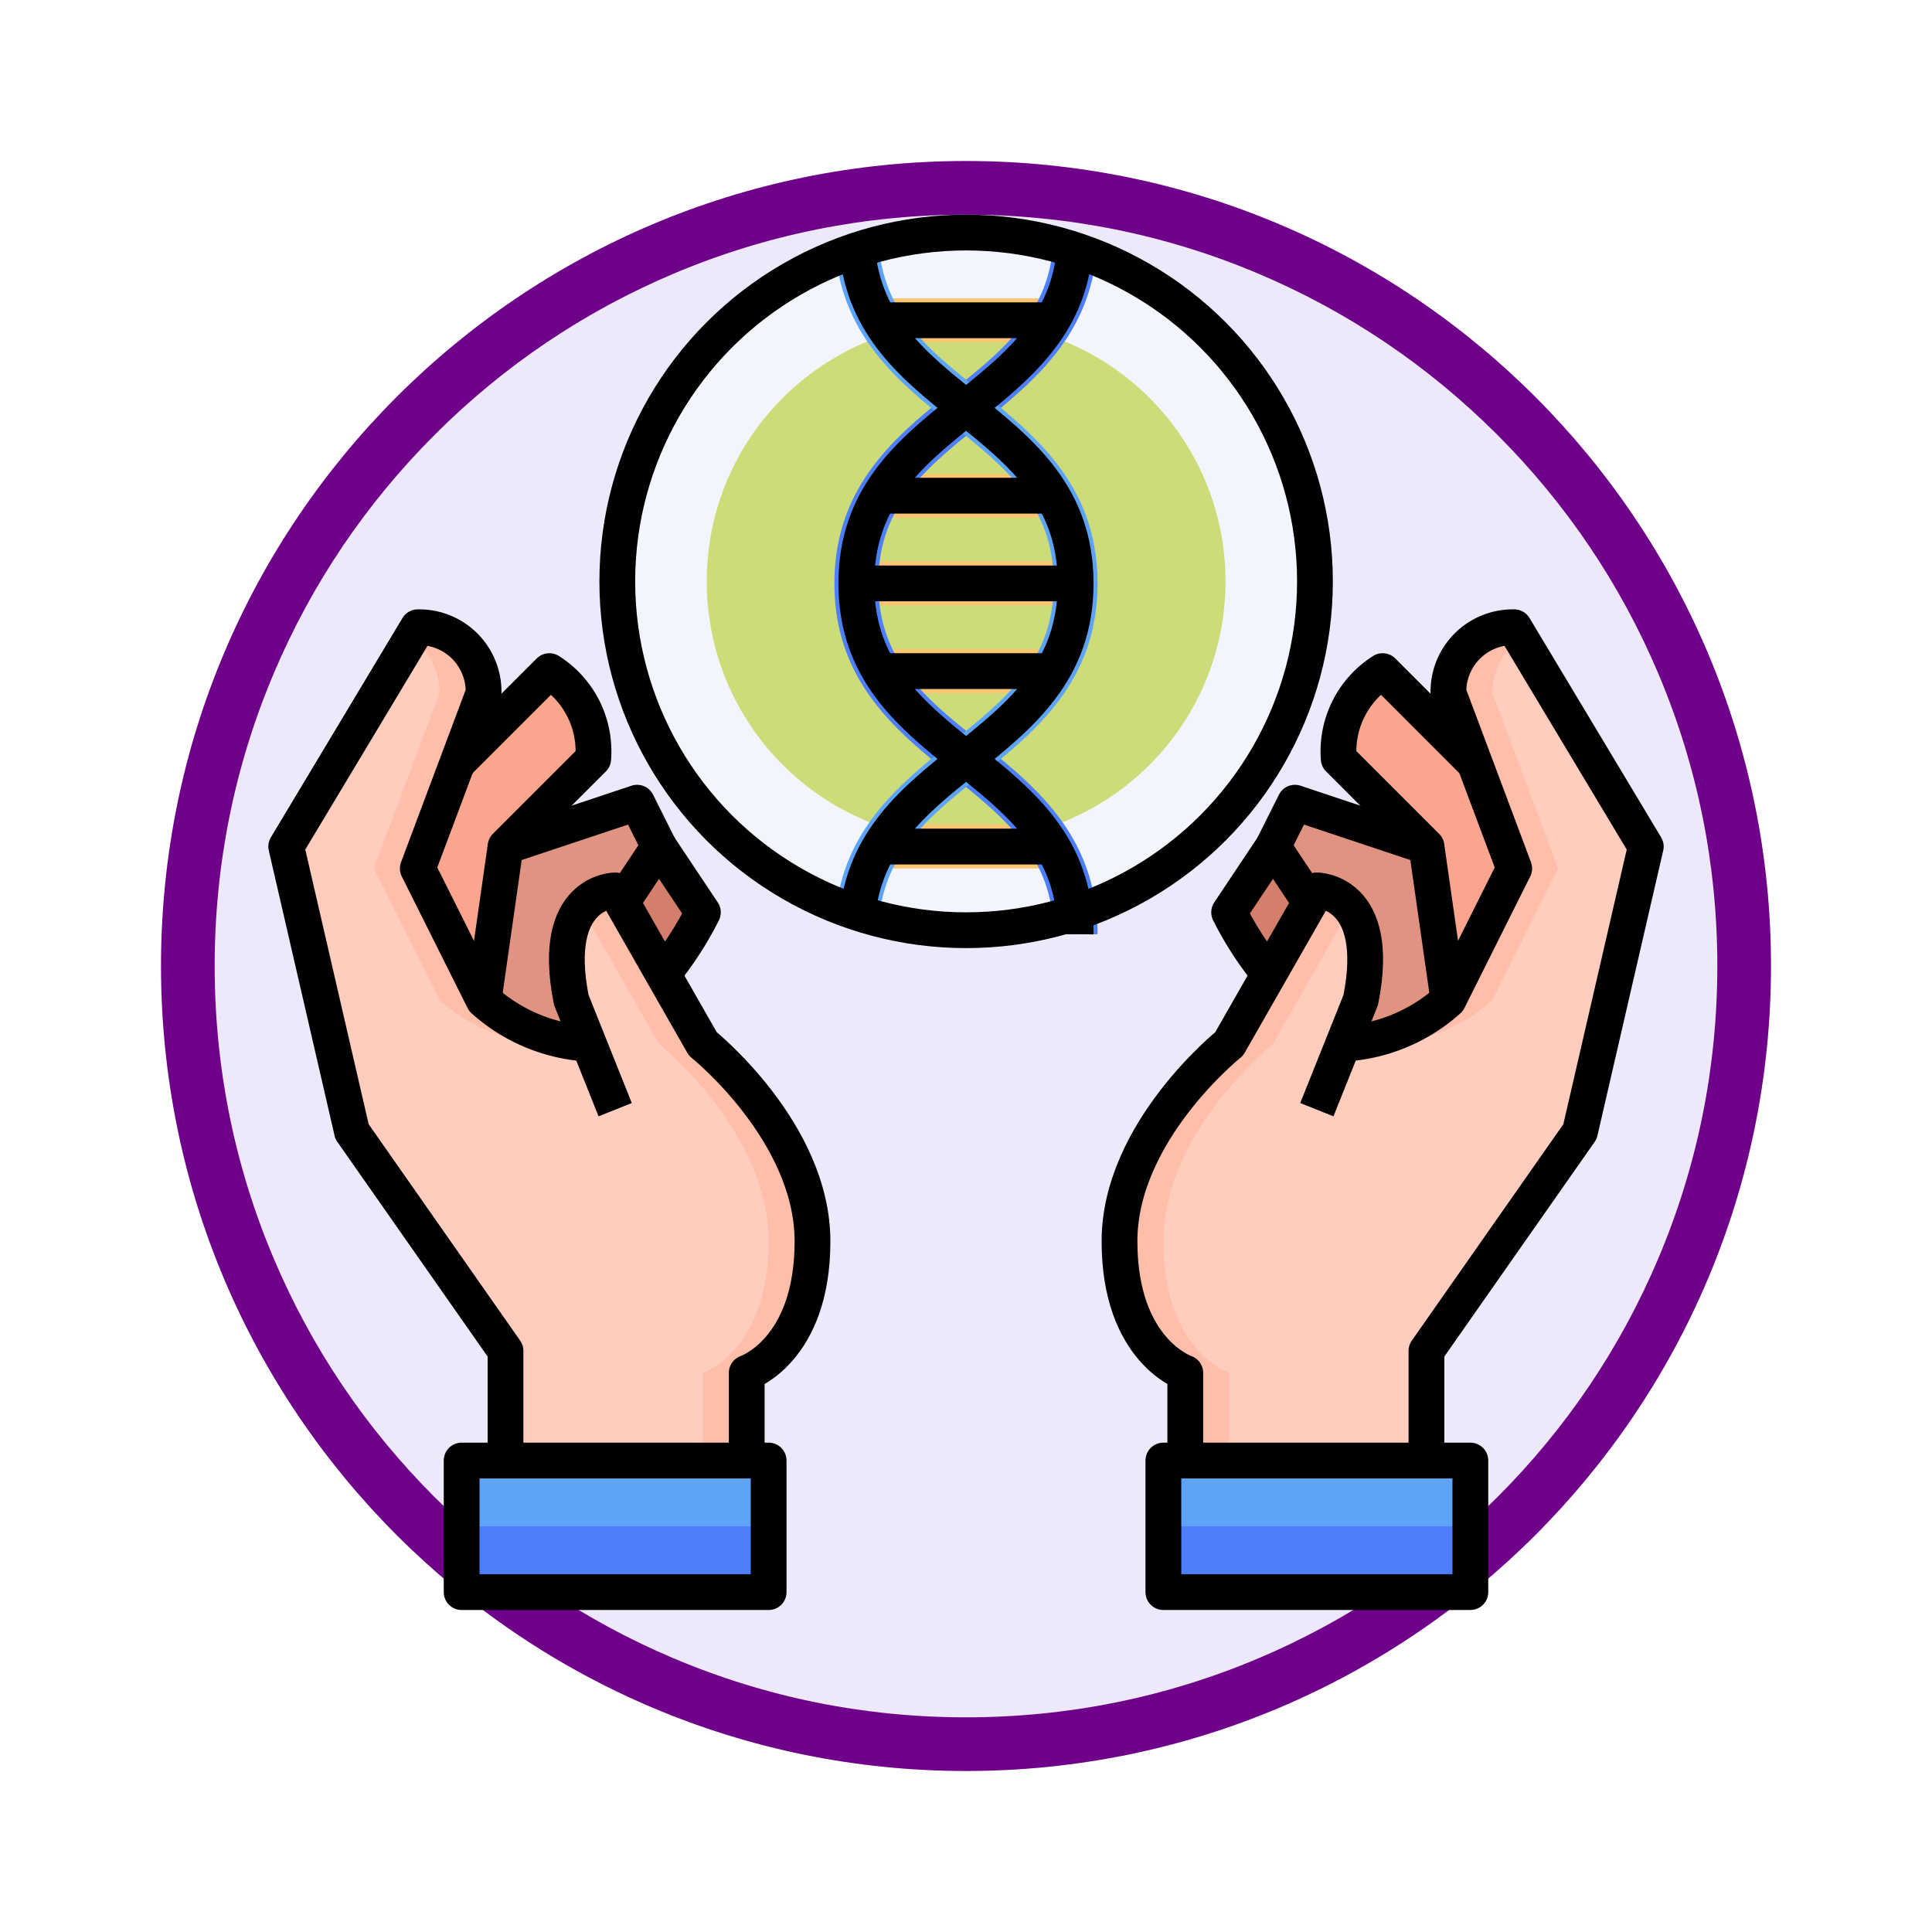 <svg xmlns="http://www.w3.org/2000/svg" xmlns:xlink="http://www.w3.org/1999/xlink" width="108" height="108" viewBox="0 0 108 108">
  <defs>
    <filter id="Path_906473" x="0" y="0" width="108" height="108" filterUnits="userSpaceOnUse">
      <feOffset dy="3" input="SourceAlpha"/>
      <feGaussianBlur stdDeviation="3" result="blur"/>
      <feFlood flood-opacity="0.161"/>
      <feComposite operator="in" in2="blur"/>
      <feComposite in="SourceGraphic"/>
    </filter>
  </defs>
  <g id="Group_1144070" data-name="Group 1144070" transform="translate(-606 -357)">
    <g id="Group_1143813" data-name="Group 1143813" transform="translate(409 -110)">
      <g transform="matrix(1, 0, 0, 1, 197, 467)" filter="url(#Path_906473)">
        <g id="Path_906473-2" data-name="Path 906473" transform="translate(9 6)" fill="#ede9fb">
          <path d="M 45 88.5 C 39.127 88.5 33.43 87.35 28.068 85.082 C 22.889 82.891 18.236 79.755 14.241 75.759 C 10.245 71.764 7.109 67.111 4.918 61.932 C 2.65 56.57 1.5 50.873 1.5 45 C 1.5 39.127 2.65 33.43 4.918 28.068 C 7.109 22.889 10.245 18.236 14.241 14.241 C 18.236 10.245 22.889 7.109 28.068 4.918 C 33.43 2.65 39.127 1.5 45 1.5 C 50.873 1.5 56.57 2.65 61.932 4.918 C 67.111 7.109 71.764 10.245 75.759 14.241 C 79.755 18.236 82.891 22.889 85.082 28.068 C 87.35 33.43 88.5 39.127 88.5 45 C 88.5 50.873 87.35 56.57 85.082 61.932 C 82.891 67.111 79.755 71.764 75.759 75.759 C 71.764 79.755 67.111 82.891 61.932 85.082 C 56.57 87.35 50.873 88.5 45 88.5 Z" stroke="none"/>
          <path d="M 45 3 C 39.329 3 33.829 4.11 28.653 6.299 C 23.652 8.415 19.16 11.443 15.302 15.302 C 11.443 19.16 8.415 23.652 6.299 28.653 C 4.11 33.829 3 39.329 3 45 C 3 50.671 4.11 56.171 6.299 61.347 C 8.415 66.348 11.443 70.84 15.302 74.698 C 19.16 78.557 23.652 81.585 28.653 83.701 C 33.829 85.89 39.329 87 45 87 C 50.671 87 56.171 85.89 61.347 83.701 C 66.348 81.585 70.84 78.557 74.698 74.698 C 78.557 70.84 81.585 66.348 83.701 61.347 C 85.89 56.171 87 50.671 87 45 C 87 39.329 85.89 33.829 83.701 28.653 C 81.585 23.652 78.557 19.16 74.698 15.302 C 70.84 11.443 66.348 8.415 61.347 6.299 C 56.171 4.11 50.671 3 45 3 M 45 0 C 69.853 0 90 20.147 90 45 C 90 69.853 69.853 90 45 90 C 20.147 90 0 69.853 0 45 C 0 20.147 20.147 0 45 0 Z" stroke="none" fill="#6e008a"/>
        </g>
      </g>
    </g>
    <g id="_16-Genetics" data-name="16-Genetics" transform="translate(621 369)">
      <circle id="Ellipse_11608" data-name="Ellipse 11608" cx="19.5" cy="19.5" r="19.5" transform="translate(19.507 1)" fill="#f2f6fc"/>
      <circle id="Ellipse_11609" data-name="Ellipse 11609" cx="14.5" cy="14.5" r="14.5" transform="translate(24.507 6)" fill="#cddb79"/>
      <path id="Path_905875" data-name="Path 905875" d="M27,16H39.258v2.452H27Z" transform="translate(5.871 3.387)" fill="#fcc571"/>
      <path id="Path_905876" data-name="Path 905876" d="M28,12h9.806v2.452H28Z" transform="translate(6.097 2.484)" fill="#fcc571"/>
      <path id="Path_905877" data-name="Path 905877" d="M28,20h9.806v2.452H28Z" transform="translate(6.097 4.29)" fill="#fcc571"/>
      <path id="Path_905878" data-name="Path 905878" d="M28,4h9.806V6.452H28Z" transform="translate(6.097 0.677)" fill="#fcc571"/>
      <path id="Path_905879" data-name="Path 905879" d="M28,28h9.806v2.452H28Z" transform="translate(6.097 6.097)" fill="#fcc571"/>
      <path id="Path_905880" data-name="Path 905880" d="M40.71,40.068H38.258a7.342,7.342,0,0,0-.04-.826c-.331-3.783-2.905-5.842-5.631-8.023C29.5,28.749,26,25.948,26,20.455s3.5-8.294,6.586-10.764c2.73-2.181,5.3-4.24,5.628-7.991l2.442.213c-.418,4.793-3.669,7.394-6.537,9.684-3.04,2.442-5.667,4.543-5.667,8.858s2.627,6.416,5.667,8.849c2.868,2.295,6.119,4.9,6.537,9.684a9.276,9.276,0,0,1,.054,1.08Z" transform="translate(5.645 0.158)" fill="#4d7efb"/>
      <path id="Path_905881" data-name="Path 905881" d="M28.486,39.21l-2.442-.216c.429-4.821,3.677-7.4,6.538-9.678,3.047-2.453,5.666-4.558,5.666-8.861S35.63,14.046,32.6,11.609c-2.881-2.29-6.129-4.87-6.556-9.691L28.486,1.7c.336,3.772,2.9,5.813,5.622,7.975,3.1,2.5,6.592,5.3,6.592,10.78s-3.487,8.282-6.564,10.755C31.384,33.394,28.822,35.435,28.486,39.21Z" transform="translate(5.655 0.158)" fill="#5da4f8"/>
      <path id="Path_905882" data-name="Path 905882" d="M43.452,64.355H41V57H58.161v7.355H43.452Z" transform="translate(9.032 12.645)" fill="#5da4f8"/>
      <path id="Path_905883" data-name="Path 905883" d="M43.452,63.677H41V60H58.161v3.677H43.452Z" transform="translate(9.032 13.323)" fill="#4d7efb"/>
      <path id="Path_905884" data-name="Path 905884" d="M48.523,32.114l-2.292,4.008A18.576,18.576,0,0,1,44,32.677L46.452,29Z" transform="translate(9.71 6.323)" fill="#d47f6c"/>
      <path id="Path_905885" data-name="Path 905885" d="M48.452,31.9l-.38.662L46,29.452,47.226,27l7.355,2.452,1.226,8.581a9.439,9.439,0,0,1-5.884,2.439l.981-2.439C52.129,31.9,48.452,31.9,48.452,31.9Z" transform="translate(10.161 5.871)" fill="#e09380"/>
      <path id="Path_905886" data-name="Path 905886" d="M55.132,39.387l-1.226-8.581L49,25.9A5.311,5.311,0,0,1,51.455,21L56.6,26.148l2.206,5.884Z" transform="translate(10.836 4.516)" fill="#faa68e"/>
      <path id="Path_905887" data-name="Path 905887" d="M51.5,42.278a9.439,9.439,0,0,0,5.884-2.439l3.677-7.355L58.858,26.6l-1.471-3.923A3.6,3.6,0,0,1,61.065,19l7.355,12.258L64.742,47.194,56.161,59.452v6.129H42.677v-4.9S39,59.452,39,53.323,45.129,42.29,45.129,42.29l2.231-3.91,2.292-4.008.38-.662s3.677,0,2.452,6.129Z" transform="translate(8.581 4.064)" fill="#ffcdbe"/>
      <path id="Path_905888" data-name="Path 905888" d="M51.411,41.754l-.211.525a9.439,9.439,0,0,0,5.884-2.439l3.677-7.355L58.555,26.6l-1.471-3.923a4.023,4.023,0,0,1,1.565-3.111L58.31,19a3.6,3.6,0,0,0-3.677,3.677L56.1,26.6l2.206,5.884-3.677,7.355A8.142,8.142,0,0,1,51.411,41.754Z" transform="translate(11.335 4.064)" fill="#ffbeaa"/>
      <path id="Path_905889" data-name="Path 905889" d="M41.452,50.613c0-6.129,6.129-11.032,6.129-11.032l2.231-3.91,2.1-3.677A2.642,2.642,0,0,0,50.032,31l-.38.662L47.36,35.67l-2.231,3.91S39,44.484,39,50.613s3.677,7.355,3.677,7.355v4.9h2.452v-4.9S41.452,56.742,41.452,50.613Z" transform="translate(8.581 6.774)" fill="#ffbeaa"/>
      <path id="Path_905890" data-name="Path 905890" d="M23.71,64.355h2.452V57H9v7.355H23.71Z" transform="translate(1.806 12.645)" fill="#5da4f8"/>
      <path id="Path_905891" data-name="Path 905891" d="M23.71,63.677h2.452V60H9v3.677H23.71Z" transform="translate(1.806 13.323)" fill="#4d7efb"/>
      <path id="Path_905892" data-name="Path 905892" d="M16.31,32.114,18.6,36.122a18.576,18.576,0,0,0,2.231-3.445L18.382,29Z" transform="translate(3.457 6.323)" fill="#d47f6c"/>
      <path id="Path_905893" data-name="Path 905893" d="M17.355,31.9l.38.662,2.072-3.114L18.581,27l-7.355,2.452L10,38.032a9.439,9.439,0,0,0,5.884,2.439L14.9,38.032C13.677,31.9,17.355,31.9,17.355,31.9Z" transform="translate(2.032 5.871)" fill="#e09380"/>
      <path id="Path_905894" data-name="Path 905894" d="M10.677,39.387,11.9,30.806l4.9-4.9A5.311,5.311,0,0,0,14.355,21L9.206,26.148,7,32.032Z" transform="translate(1.355 4.516)" fill="#faa68e"/>
      <path id="Path_905895" data-name="Path 905895" d="M17.916,42.278a9.439,9.439,0,0,1-5.884-2.439L8.355,32.484,10.561,26.6l1.471-3.923A3.6,3.6,0,0,0,8.355,19L1,31.258,4.677,47.194l8.581,12.258v6.129H26.742v-4.9s3.677-1.226,3.677-7.355S24.29,42.29,24.29,42.29l-2.231-3.91-2.292-4.008-.38-.662s-3.677,0-2.452,6.129Z" transform="translate(0 4.064)" fill="#ffcdbe"/>
      <path id="Path_905896" data-name="Path 905896" d="M14.35,41.754l.211.525a9.439,9.439,0,0,1-5.884-2.439L5,32.484,7.206,26.6l1.471-3.923a4.023,4.023,0,0,0-1.565-3.111L7.452,19a3.6,3.6,0,0,1,3.677,3.677L9.658,26.6,7.452,32.484l3.677,7.355A8.142,8.142,0,0,0,14.35,41.754Z" transform="translate(0.903 4.064)" fill="#ffbeaa"/>
      <path id="Path_905897" data-name="Path 905897" d="M24.927,50.613c0-6.129-6.129-11.032-6.129-11.032l-2.231-3.91-2.1-3.677A2.642,2.642,0,0,1,16.347,31l.38.662,2.292,4.008,2.231,3.91s6.129,4.9,6.129,11.032S23.7,57.968,23.7,57.968v4.9H21.25v-4.9S24.927,56.742,24.927,50.613Z" transform="translate(3.04 6.774)" fill="#ffbeaa"/>
      <g id="Group_1143829" data-name="Group 1143829" transform="translate(1 1)">
        <path id="Path_905898" data-name="Path 905898" d="M23.853,62.871v-4.9s3.677-1.226,3.677-7.355S21.4,39.581,21.4,39.581L16.5,31s-3.677,0-2.452,6.129L16.5,43.258" transform="translate(1.889 5.774)" fill="none" stroke="#000" stroke-linejoin="round" stroke-width="2"/>
        <path id="Path_905899" data-name="Path 905899" d="M18.161,42.29a9.572,9.572,0,0,1-6.129-2.452L8.355,32.484l3.677-9.806A3.6,3.6,0,0,0,8.355,19L1,31.258,4.677,47.194l8.581,12.258v6.129" transform="translate(-1 3.064)" fill="none" stroke="#000" stroke-linejoin="round" stroke-width="2"/>
        <path id="Path_905900" data-name="Path 905900" d="M9,57H26.161v7.355H9Z" transform="translate(0.806 11.645)" fill="none" stroke="#000" stroke-linejoin="round" stroke-width="2"/>
        <path id="Path_905901" data-name="Path 905901" d="M8.8,26.148,13.948,21A5.311,5.311,0,0,1,16.4,25.9l-4.9,4.9-1.226,8.581" transform="translate(0.761 3.516)" fill="none" stroke="#000" stroke-linejoin="round" stroke-width="2"/>
        <path id="Path_905902" data-name="Path 905902" d="M17.509,32.565l2.072-3.114L18.355,27,11,29.452" transform="translate(1.258 4.871)" fill="none" stroke="#000" stroke-linejoin="round" stroke-width="2"/>
        <path id="Path_905903" data-name="Path 905903" d="M18,29l2.452,3.677a18.576,18.576,0,0,1-2.231,3.445" transform="translate(2.839 5.323)" fill="none" stroke="#000" stroke-linejoin="round" stroke-width="2"/>
        <path id="Path_905904" data-name="Path 905904" d="M42.677,62.871v-4.9S39,56.742,39,50.613s6.129-11.032,6.129-11.032L50.032,31s3.677,0,2.452,6.129l-2.452,6.129" transform="translate(7.581 5.774)" fill="none" stroke="#000" stroke-linejoin="round" stroke-width="2"/>
        <path id="Path_905905" data-name="Path 905905" d="M49,42.29a9.572,9.572,0,0,0,6.129-2.452l3.677-7.355-3.677-9.806A3.6,3.6,0,0,1,58.806,19l7.355,12.258L62.484,47.194,53.9,59.452v6.129" transform="translate(9.839 3.064)" fill="none" stroke="#000" stroke-linejoin="round" stroke-width="2"/>
        <path id="Path_905906" data-name="Path 905906" d="M0,0H17.161V7.355H0Z" transform="translate(66.194 76) rotate(180)" fill="none" stroke="#000" stroke-linejoin="round" stroke-width="2"/>
        <path id="Path_905907" data-name="Path 905907" d="M55.132,39.387l-1.226-8.581L49,25.9A5.311,5.311,0,0,1,51.455,21L56.6,26.148" transform="translate(9.836 3.516)" fill="none" stroke="#000" stroke-linejoin="round" stroke-width="2"/>
        <path id="Path_905908" data-name="Path 905908" d="M54.581,29.452,47.226,27,46,29.452l2.072,3.114" transform="translate(9.161 4.871)" fill="none" stroke="#000" stroke-linejoin="round" stroke-width="2"/>
        <path id="Path_905909" data-name="Path 905909" d="M46.231,36.122A18.576,18.576,0,0,1,44,32.677L46.452,29" transform="translate(8.71 5.323)" fill="none" stroke="#000" stroke-linejoin="round" stroke-width="2"/>
        <path id="Path_905910" data-name="Path 905910" d="M39.258,40.047a8.4,8.4,0,0,0-.049-.968C38.437,30.229,27,29.91,27,20.435S38.437,10.64,39.209,1.79" transform="translate(4.871 -0.822)" fill="none" stroke="#000" stroke-linejoin="round" stroke-width="2"/>
        <path id="Path_905911" data-name="Path 905911" d="M27.04,1.79c.38,4.266,3.212,6.546,6.08,8.826,3.065,2.464,6.129,4.915,6.129,9.819s-3.065,7.355-6.129,9.819c-2.868,2.28-5.7,4.56-6.08,8.826" transform="translate(4.88 -0.822)" fill="none" stroke="#000" stroke-linejoin="round" stroke-width="2"/>
        <circle id="Ellipse_11610" data-name="Ellipse 11610" cx="19.5" cy="19.5" r="19.5" transform="translate(18.507)" fill="none" stroke="#000" stroke-linejoin="round" stroke-width="2"/>
        <path id="Path_905912" data-name="Path 905912" d="M27,17H39.258" transform="translate(4.871 2.613)" fill="none" stroke="#000" stroke-linejoin="round" stroke-width="2"/>
        <path id="Path_905913" data-name="Path 905913" d="M28,13h9.806" transform="translate(5.097 1.71)" fill="none" stroke="#000" stroke-linejoin="round" stroke-width="2"/>
        <path id="Path_905914" data-name="Path 905914" d="M28,21h9.806" transform="translate(5.097 3.516)" fill="none" stroke="#000" stroke-linejoin="round" stroke-width="2"/>
        <path id="Path_905915" data-name="Path 905915" d="M28,5h9.806" transform="translate(5.097 -0.097)" fill="none" stroke="#000" stroke-linejoin="round" stroke-width="2"/>
        <path id="Path_905916" data-name="Path 905916" d="M28,29h9.806" transform="translate(5.097 5.323)" fill="none" stroke="#000" stroke-linejoin="round" stroke-width="2"/>
      </g>
    </g>
  </g>
</svg>
